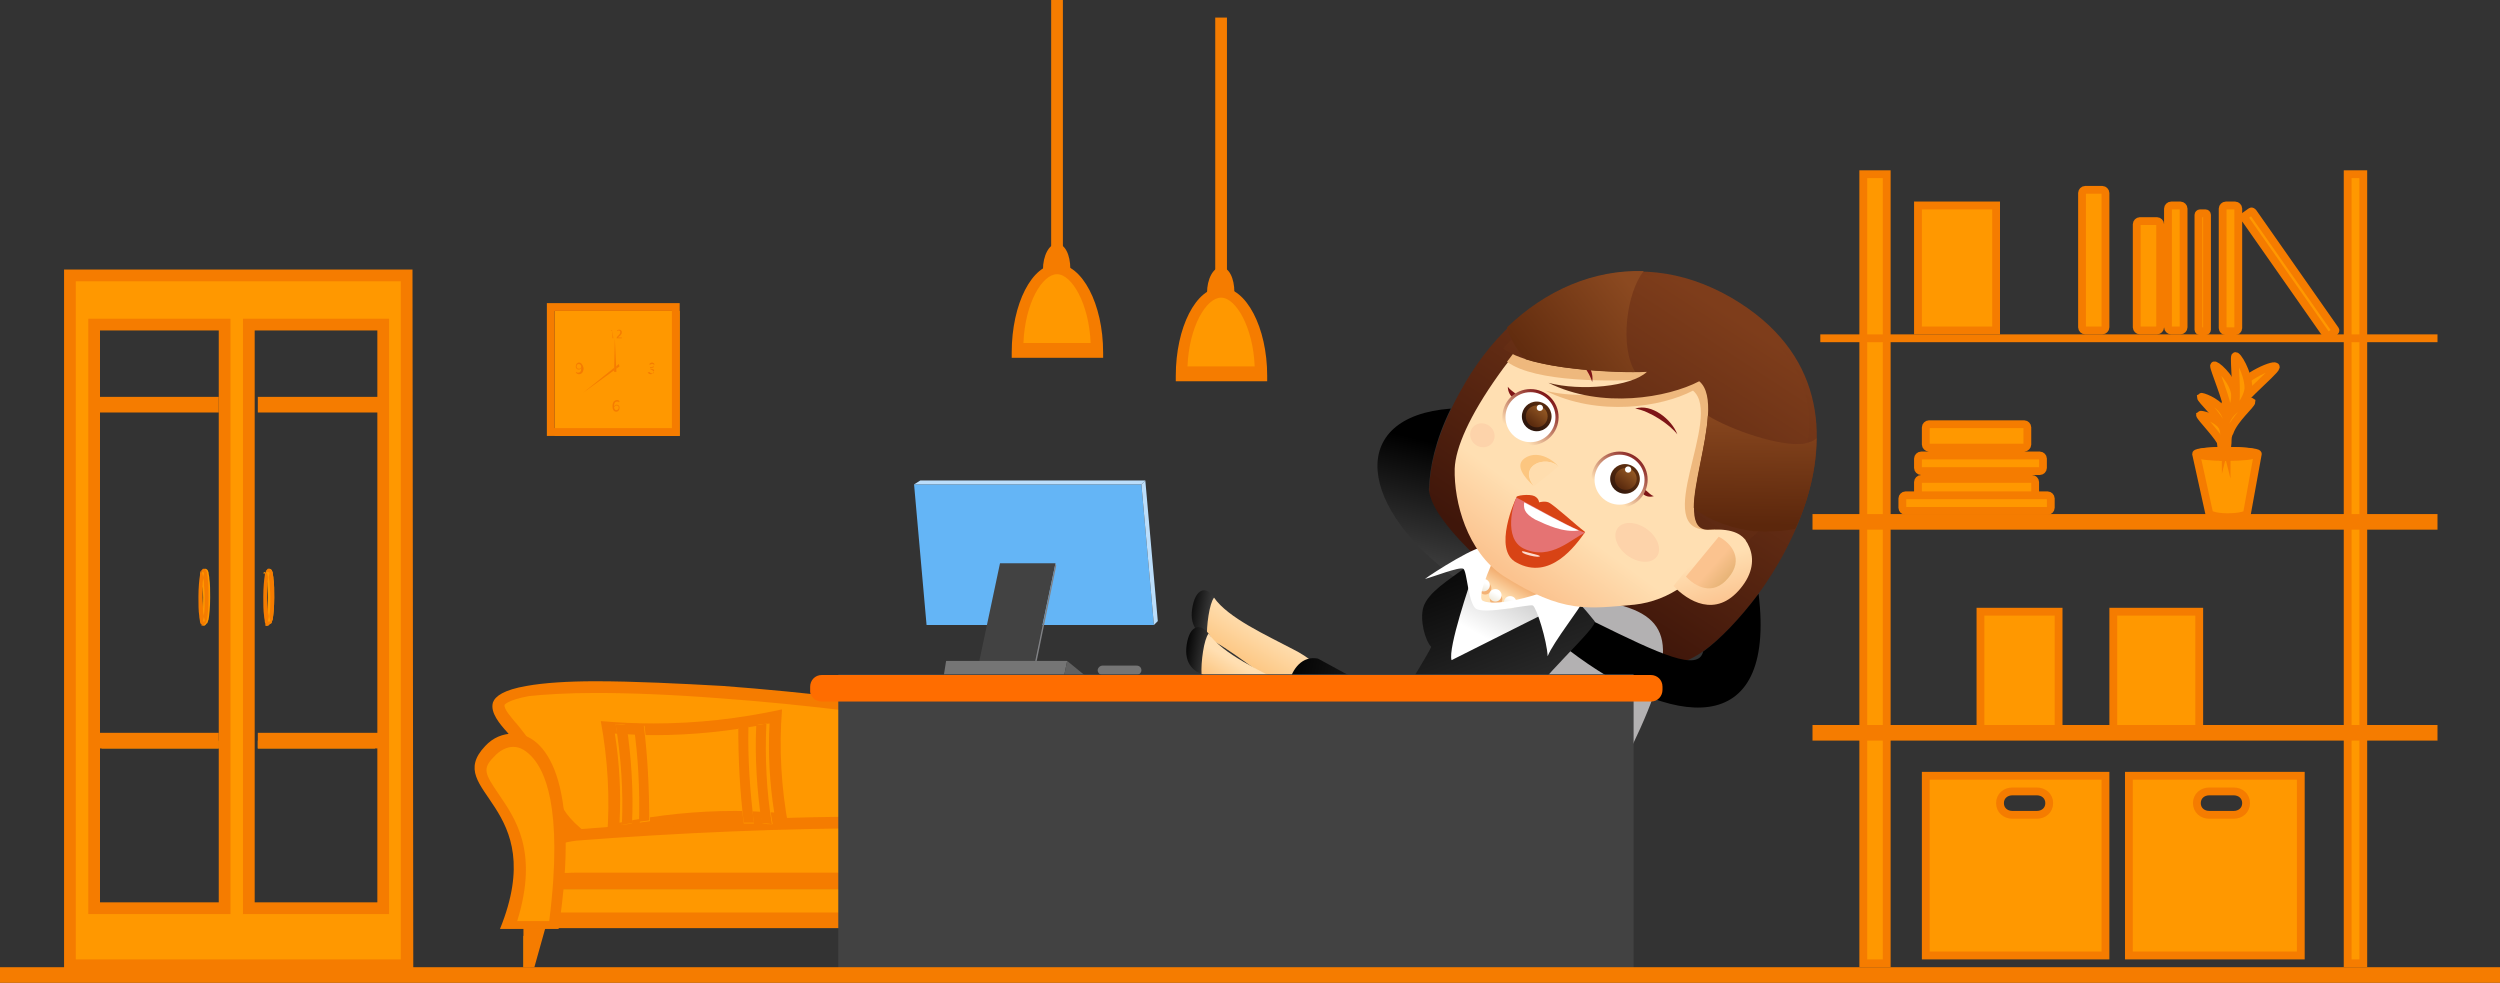 <?xml version="1.0" encoding="utf-8"?>
<!-- Generator: Adobe Illustrator 19.0.0, SVG Export Plug-In . SVG Version: 6.00 Build 0)  -->
<svg version="1.1" id="Layer_1" xmlns="http://www.w3.org/2000/svg" xmlns:xlink="http://www.w3.org/1999/xlink" x="0px" y="0px"
	 viewBox="-145 354.2 320 125.8" style="enable-background:new -145 354.2 320 125.8;" xml:space="preserve">
<rect x="-145" y="354.2" width="320" height="125.8" fill="#333333" stroke="none"/>
<style type="text/css">
	.st0{fill:#FF9800;}
	.st1{fill:#F57C00;}
	.st2{fill:none;stroke:#F57C00;stroke-width:1.5;stroke-linecap:square;stroke-miterlimit:10;}
	.st3{fill:#FF9800;stroke:#F57C00;stroke-miterlimit:10;}
	.st4{fill:url(#SVGID_1_);}
	.st5{fill:url(#SVGID_2_);}
	.st6{fill:url(#SVGID_3_);}
	.st7{fill:url(#SVGID_4_);}
	.st8{fill:url(#SVGID_5_);}
	.st9{fill:#8A8A8A;}
	.st10{fill:url(#SVGID_6_);}
	.st11{fill:#B3B1B2;}
	.st12{fill:url(#SVGID_7_);}
	.st13{fill:url(#SVGID_8_);}
	.st14{fill:url(#SVGID_9_);}
	.st15{fill:url(#SVGID_10_);}
	.st16{fill:url(#SVGID_11_);}
	.st17{fill:url(#SVGID_12_);}
	.st18{fill:url(#SVGID_13_);}
	.st19{fill:url(#SVGID_14_);}
	.st20{fill:url(#SVGID_15_);}
	.st21{fill:url(#SVGID_16_);}
	.st22{fill:url(#SVGID_17_);}
	.st23{fill:url(#SVGID_18_);}
	.st24{fill:url(#SVGID_19_);}
	.st25{fill:url(#SVGID_20_);}
	.st26{fill:url(#SVGID_21_);}
	.st27{fill:url(#SVGID_22_);}
	.st28{fill:url(#SVGID_23_);}
	.st29{fill:url(#SVGID_24_);}
	.st30{fill:url(#SVGID_25_);}
	.st31{fill:url(#SVGID_26_);}
	.st32{fill:url(#SVGID_27_);}
	.st33{fill:url(#SVGID_28_);}
	.st34{fill:url(#SVGID_29_);}
	.st35{fill:url(#SVGID_30_);}
	.st36{fill:url(#SVGID_31_);}
	.st37{fill:url(#SVGID_32_);}
	.st38{fill:url(#SVGID_33_);}
	.st39{fill:url(#SVGID_34_);}
	.st40{fill:url(#SVGID_35_);}
	.st41{fill:url(#SVGID_36_);}
	.st42{fill:#F3B175;}
	.st43{fill:url(#SVGID_37_);}
	.st44{fill:url(#SVGID_38_);}
	.st45{fill:url(#SVGID_39_);}
	.st46{fill:#FFFFFF;}
	.st47{fill:url(#SVGID_40_);}
	.st48{fill:#EEB87D;}
	.st49{fill:#7E1416;}
	.st50{fill:url(#SVGID_41_);}
	.st51{fill:url(#SVGID_42_);}
	.st52{fill:url(#SVGID_43_);}
	.st53{fill:url(#SVGID_44_);}
	.st54{fill:url(#SVGID_45_);}
	.st55{fill:#D84315;}
	.st56{fill:#E57373;}
	.st57{fill:#FCDBD0;}
	.st58{fill:#FDD3AA;}
	.st59{fill:url(#SVGID_46_);}
	.st60{fill:url(#SVGID_47_);}
	.st61{fill:url(#SVGID_48_);}
	.st62{fill:url(#SVGID_49_);}
	.st63{fill:url(#SVGID_50_);}
	.st64{fill:url(#SVGID_51_);}
	.st65{fill:#FCC680;}
	.st66{fill:#FFDDAE;}
	.st67{fill:#757575;}
	.st68{fill:#64B5F6;}
	.st69{fill:#BBDEFB;}
	.st70{fill:#424242;}
	.st71{fill:#808184;}
	.st72{fill:#616161;}
	.st73{fill:#FF6D00;}
	.st74{fill:none;stroke:#F57C00;stroke-width:2;stroke-miterlimit:10;}
</style>
<path class="st0" d="M-10.7,388c0.1-1,0.7-1.9,1-1.9s0.9,0.9,1,1.9H-10.7z"/>
<path class="st1" d="M-9.7,387.1c0,0.1,0.1,0.1,0.1,0.2h-0.2C-9.7,387.2-9.7,387.1-9.7,387.1 M-9.7,385.4c-1,0-1.8,1.5-1.8,3.3v0.4
	H-8v-0.5C-8,386.8-8.7,385.4-9.7,385.4z"/>
<path class="st0" d="M-14.8,399c0-6,2.4-10.3,5.1-10.3c2.7,0,5.1,4.3,5.1,10.3H-14.8L-14.8,399z"/>
<path class="st1" d="M-9.7,389.3c1.9,0,4.1,3.8,4.3,8.8H-14C-13.8,393-11.6,389.3-9.7,389.3 M-9.7,388c-3.2,0-5.8,5.1-5.8,11.3v0.7
	h11.7v-0.7C-3.8,393.1-6.5,388-9.7,388z"/>
<path class="st2" d="M-9.7,387.4v-33.2"/>
<path class="st3" d="M93.5,376.5h3v101h-3V376.5z M155.5,376.5h2v101h-2V376.5z M167,397.5H88H167z"/>
<path class="st3" d="M87.5,420.5h79v1h-79V420.5z M87.5,447.5h79v1h-79V447.5z M100.5,380.5v16h10v-16H100.5z M125.5,432.5v15h11
	v-15H125.5z M124.5,396.1c0,0.2-0.2,0.4-0.4,0.4h-2.2c-0.2,0-0.4-0.2-0.4-0.4v-17.2c0-0.2,0.2-0.4,0.4-0.4h2.2
	c0.2,0,0.4,0.2,0.4,0.4C124.5,378.9,124.5,396.1,124.5,396.1z M153.8,396.7l-0.7,0.5c-0.1,0.1-0.2,0-0.3-0.1l-10.5-15
	c-0.1-0.1,0-0.2,0.1-0.3l0.7-0.5c0.1-0.1,0.2,0,0.3,0.1l10.5,15C154,396.5,153.9,396.6,153.8,396.7z M131.5,396.1
	c0,0.2-0.2,0.4-0.4,0.4h-2.2c-0.2,0-0.4-0.2-0.4-0.4v-13.2c0-0.2,0.2-0.4,0.4-0.4h2.2c0.2,0,0.4,0.2,0.4,0.4
	C131.5,382.9,131.5,396.1,131.5,396.1z M134.5,396.1c0,0.2-0.2,0.4-0.4,0.4h-1.2c-0.2,0-0.4-0.2-0.4-0.4v-15.2
	c0-0.2,0.2-0.4,0.4-0.4h1.2c0.2,0,0.4,0.2,0.4,0.4C134.5,380.9,134.5,396.1,134.5,396.1z M137.5,396.4c0,0.1-0.1,0.2-0.2,0.2h-0.7
	c-0.1,0-0.2-0.1-0.2-0.2v-14.7c0-0.1,0.1-0.2,0.2-0.2h0.7c0.1,0,0.2,0.1,0.2,0.2V396.4z M141.5,396.2c0,0.2-0.2,0.4-0.4,0.4h-1.2
	c-0.2,0-0.4-0.2-0.4-0.4v-15.3c0-0.2,0.2-0.4,0.4-0.4h1.2c0.2,0,0.4,0.2,0.4,0.4V396.2z M114.5,411.1c0,0.2-0.2,0.4-0.4,0.4h-12.2
	c-0.2,0-0.4-0.2-0.4-0.4v-2.2c0-0.2,0.2-0.4,0.4-0.4h12.2c0.2,0,0.4,0.2,0.4,0.4V411.1z M116.5,414.1c0,0.2-0.2,0.4-0.4,0.4h-15.2
	c-0.2,0-0.4-0.2-0.4-0.4v-1.2c0-0.2,0.2-0.4,0.4-0.4h15.2c0.2,0,0.4,0.2,0.4,0.4V414.1z M115.5,418.1c0,0.2-0.2,0.4-0.4,0.4h-14.2
	c-0.2,0-0.4-0.2-0.4-0.4v-2.2c0-0.2,0.2-0.4,0.4-0.4h14.2c0.2,0,0.4,0.2,0.4,0.4V418.1z"/>
<path class="st3" d="M117.5,419.2c0,0.2-0.2,0.4-0.4,0.4H98.9c-0.2,0-0.4-0.2-0.4-0.4V418c0-0.2,0.2-0.4,0.4-0.4h18.2
	c0.2,0,0.4,0.2,0.4,0.4V419.2z M101.5,453.5v23h23v-23H101.5z M115.7,458.5h-3.1c-0.9,0-1.6-0.6-1.6-1.5c0-0.9,0.7-1.5,1.6-1.5h3.1
	c0.9,0,1.6,0.6,1.6,1.5C117.3,457.9,116.6,458.5,115.7,458.5z M127.5,453.5v23h22v-23H127.5z M140.9,458.5h-3.1
	c-0.9,0-1.6-0.6-1.6-1.5c0-0.9,0.7-1.5,1.6-1.5h3.1c0.9,0,1.6,0.6,1.6,1.5C142.5,457.9,141.8,458.5,140.9,458.5z M140,411.9
	c-2.2,0-3.9,0.2-3.9,0.4l1.7,7.7c0,0,0.7,0.4,2.3,0.4c1.9,0,2.5-0.4,2.5-0.4l1.4-7.7C144,412.1,142.2,411.9,140,411.9z"/>
<ellipse class="st3" cx="140" cy="412.3" rx="3.6" ry="0.4"/>
<path class="st3" d="M139.8,412.7h-0.3c-0.3-1.4-0.6-5.8,0.9-7.9c1.9-2.6,6-4.2,5.9-3.6s-5.6,5-6,6.8
	C139.9,409.8,139.8,412.7,139.8,412.7z"/>
<path class="st3" d="M139.6,412.5h0.2c0.1,0,0.8-2.3-0.3-3.7c-0.9-1.2-2.8-1.6-2.9-1.5c0,0.3,2.6,2.9,2.8,3.8
	C139.5,412,139.6,412.5,139.6,412.5L139.6,412.5z M139.7,408.5l0.2,0.1c0.4-0.7,1.5-3,1.1-4.4c-0.5-1.8-2.5-3.5-2.6-3.2
	c-0.1,0.3,1.8,4.7,1.7,5.7C139.9,407.7,139.7,408.5,139.7,408.5L139.7,408.5z"/>
<path class="st3" d="M139.9,408l0.2,0.1c0.7-0.6,2.6-2.6,2.7-4.2c0-2-1.5-4.4-1.7-4.1s0.4,5.4-0.1,6.5
	C140.4,407.4,139.9,408,139.9,408z"/>
<path class="st3" d="M139.8,410.4c0,0.1,0.1,0.3,0.1,0.4c0.1-0.4,0.8-2.5-0.4-4.1c-0.9-1.2-2.7-1.8-2.8-1.7c0,0.4,2.2,2.2,2.8,3.9
	C139.6,409.2,139.8,409.7,139.8,410.4z M108.5,432.5v15h10v-15H108.5z"/>
<path class="st3" d="M140.1,411c0,0.1-0.1,0.3-0.1,0.4c-0.1-0.4-0.8-2.5,0.4-4.1c0.9-1.2,2.7-1.8,2.8-1.7c0,0.4-2.2,2.2-2.8,3.9
	C140.2,409.8,140.1,410.3,140.1,411z"/>
<path class="st1" d="M-131,435.4v2.3V435.4z M-131,432.2v2.3V432.2z M-98.1,448.3v1.8V448.3z"/>
<path class="st0" d="M-136.1,477.7v-88.3h43.2v88.3H-136.1z M-113.2,470.4H-96v-74.7h-17.2V470.4z M-133,470.4h16.7v-74.7H-133
	V470.4z"/>
<path class="st1" d="M-93.7,390.2V477h-41.6v-86.8H-93.7 M-113.9,471.2h18.7V395h-18.7V471.2 M-133.7,471.2h18.2V395h-18.2V471.2
	 M-92.2,388.7h-44.6v89.8h44.7L-92.2,388.7C-92.1,388.7-92.2,388.7-92.2,388.7z M-112.4,469.7v-73.2h15.7v73.2H-112.4z
	 M-132.2,469.7v-73.2h15.2v73.2C-117,469.7-132.2,469.7-132.2,469.7z"/>
<path class="st0" d="M-115,478v-89V478v-0.3v0.4V389V478L-115,478z"/>
<path class="st1" d="M-115,389v89V389z M-115,389.4V478v-0.4v0.6C-115,478.2-115,389.4-115,389.4z M-114.7,478.3h-0.3H-114.7z"/>
<path class="st0" d="M-112,449h15v1h-15V449z"/>
<path class="st1" d="M-96,448h-16v2h16V448z"/>
<path class="st0" d="M-132,449h15v1h-15V449z"/>
<path class="st1" d="M-117,448h-16v2h16V448z"/>
<path class="st0" d="M-112,406h15H-112z"/>
<path class="st1" d="M-96,405h-16v2h16V405z"/>
<path class="st0" d="M-132,406h15H-132z"/>
<path class="st1" d="M-117,405h-16v2h16V405z"/>
<path class="st0" d="M-119,434v-0.3V434l0.1-0.2h-0.1V434l0.2-0.2L-119,434l0.2-0.2L-119,434l0.2-0.2v-0.1c-0.1-0.2-0.1-0.6-0.2-1.1
	c0-0.5-0.1-1.2-0.1-1.9c0-0.9,0-1.7,0.1-2.3c0-0.3,0.1-0.5,0.1-0.7v-0.1l-0.1-0.1l0.1,0.1l-0.1-0.1v0.1l-0.2-0.2v0.2h0.1l-0.1-0.2
	v0.2v-0.2l-0.1,0.2h0.1v-0.2l-0.1,0.2l0.1-0.1l-0.1,0.1l0.1-0.1l-0.1,0.1v0.1c0.1,0.2,0.1,0.6,0.2,1.1c0,0.5,0.1,1.2,0.1,1.9
	c0,0.9,0,1.7-0.1,2.3c0,0.3-0.1,0.5-0.1,0.7v0.1L-119,434l-0.2-0.2L-119,434l-0.2-0.2L-119,434v-0.3h-0.1L-119,434v-0.3v0.6
	c0,0,0.2,0,0.3-0.1c0.1-0.1,0.1-0.2,0.2-0.2c0.1-0.1,0.1-0.3,0.2-0.5c0.1-0.6,0.2-1.6,0.2-2.8c0-0.9,0-1.8-0.1-2.4
	c0-0.3-0.1-0.6-0.1-0.8c0-0.1-0.1-0.2-0.1-0.3l-0.1-0.1c0,0-0.1-0.1-0.2-0.1c-0.1,0-0.2,0-0.2,0.1c-0.1,0.1-0.1,0.2-0.2,0.2
	c-0.1,0.1-0.1,0.3-0.1,0.5c-0.1,0.6-0.2,1.6-0.2,2.8c0,0.9,0,1.8,0.1,2.4c0,0.3,0.1,0.6,0.1,0.8c0,0.1,0.1,0.2,0.1,0.3
	c0,0,0,0.1,0.1,0.1l0.2,0.1V434H-119z"/>
<path class="st1" d="M-118.9,427c-0.1,0-0.2,0-0.2,0.1l-0.2,0.2c-0.1,0.1-0.1,0.3-0.1,0.5c-0.1,0.6-0.2,1.6-0.2,2.8
	c0,0.9,0,1.8,0.1,2.4c0,0.3,0.1,0.6,0.1,0.8c0,0.1,0.1,0.2,0.1,0.3h0.3v-0.2h-0.2l0.1,0.1c0,0,0-0.2,0.1-0.2v-0.2
	c0-0.1,0.1-0.3,0.1-0.5c0-0.2-0.1-0.4-0.1-0.6c0-0.5-0.1-1.2-0.1-1.9c0-0.9,0-1.7,0.1-2.3v-0.2c0-0.2-0.1-0.4-0.1-0.5v-0.1h-0.1
	h-0.1l0.2-0.2v0.1l0.1,0.1v-0.1l0.1,0.1v0.1c0,0.1-0.1,0.3-0.1,0.5c0,0.2,0.1,0.4,0.1,0.6c0,0.5,0.1,1.2,0.1,1.9
	c0,0.9,0,1.7-0.1,2.3v0.2c0,0.2,0.1,0.4,0.1,0.5v0.1l-0.1,0.1v-0.1l-0.1,0.1v-0.1l-0.1,0.1l-0.1,0.1v0.4c0,0,0.2,0,0.3-0.1
	c0.1-0.1,0.1-0.2,0.2-0.2c0.1-0.1,0.1-0.3,0.2-0.5c0.1-0.6,0.2-1.6,0.2-2.8c0-0.9,0-1.8-0.1-2.4c0-0.3-0.1-0.6-0.1-0.8
	c0-0.1-0.1-0.2-0.1-0.3l-0.1-0.1C-118.7,427.1-118.8,427-118.9,427z M-119.1,427.4v0.2V427.4z M-119.1,427.4L-119.1,427.4
	L-119.1,427.4z M-119.1,427.4v0.2V427.4z M-118.9,427.4L-118.9,427.4L-118.9,427.4z M-119,427.5C-119.1,427.5-119.1,427.5-119,427.5
	z M-119,427.5C-119.1,427.5-119,427.6-119,427.5z M-119,433.7C-119.1,433.7-119.1,433.7-119,433.7z M-119.1,433.7v0.2V433.7z
	 M-119.1,433.7v0.2V433.7z M-119.1,433.7v0.2V433.7z M-119.1,433.7v0.2V433.7z"/>
<path class="st0" d="M-111,434v-0.3V434l0.1-0.2h-0.1V434l0.3-0.2v0.1l0.1-0.1l-0.1,0.1l0.1-0.1v-0.1c-0.1-0.2-0.1-0.6-0.2-1.1
	c0-0.5-0.1-1.2-0.1-1.9c0-0.9,0-1.7,0.1-2.3c0-0.3,0.1-0.5,0.1-0.7v-0.1l-0.1-0.1l0.1,0.1l-0.1-0.1l-0.1,0.1l-0.3-0.2v0.2h0.1
	l-0.1-0.2v0.2v-0.2l-0.1,0.2h0.1v-0.2l0.1,0.2l0.2-0.1l-0.1,0.1l0.1-0.1l-0.1,0.1v0.1c0.1,0.2,0.1,0.6,0.2,1.1
	c0,0.5,0.1,1.2,0.1,1.9c0,0.9,0,1.7-0.1,2.3c0,0.3-0.1,0.5-0.1,0.7v0.1l0.1,0.1l-0.1-0.1l0.1,0.1l-0.3-0.1L-111,434v-0.3h-0.1
	L-111,434v-0.3v0.6c0,0,0.4,0,0.4-0.1c0.1-0.1,0.2-0.2,0.3-0.2c0.1-0.1,0.1-0.3,0.2-0.5c0.1-0.6,0.2-1.6,0.2-2.8
	c0-0.9,0-1.8-0.1-2.4c0-0.3-0.1-0.6-0.1-0.8c0-0.1-0.1-0.2-0.1-0.3l-0.1-0.1c0,0-0.1-0.1-0.2-0.1s-0.2,0-0.2,0.1
	c-0.1,0.1-0.1,0.2-0.2,0.2c-0.1,0.1-0.1,0.3-0.1,0.5c-0.1,0.6-0.2,1.6-0.2,2.8c0,0.9,0,1.8,0.1,2.4c0,0.3,0.1,0.6,0.1,0.8V434
	c0.1,0.1-0.1,0.2,0,0.2v0.1V434L-111,434z"/>
<path class="st1" d="M-110.6,427c-0.1,0-0.2,0-0.2,0.1l-0.2,0.2c-0.1,0.1-0.1,0.3-0.1,0.5c-0.1,0.6-0.2,1.6-0.2,2.8
	c0,0.9,0,1.8,0.1,2.4c0,0.3,0.1,0.6,0.1,0.8c0,0.1,0.1,0.2,0.1,0.3v-0.2l0.2,0.1l0.1-0.2v-0.2c0-0.1,0.1-0.3,0.1-0.5
	c0-0.2-0.1-0.4-0.1-0.6c0-0.5-0.1-1.2-0.1-1.9c0-0.9,0-1.7,0.1-2.3v-0.2c0-0.2-0.1-0.4-0.1-0.5v-0.1h-0.1h-0.2l0.1-0.2l0.2,0.1h0.1
	l0.1,0.1v-0.1l0.1,0.1v0.1c0,0.1-0.1,0.3-0.1,0.5c0,0.2,0.1,0.4,0.1,0.6c0,0.5,0.1,1.2,0.1,1.9c0,0.9,0,1.7-0.1,2.3v0.2
	c0,0.2,0.1,0.4,0.1,0.5v0.1l-0.1,0.1v-0.1l-0.1,0.1v-0.1l-0.1,0.1h-0.1l-0.2,0.1v0.4c0,0,0.4,0,0.4-0.1c0.1-0.1,0.2-0.2,0.3-0.2
	c0.1-0.1,0.1-0.3,0.2-0.5c0.1-0.6,0.2-1.6,0.2-2.8c0-0.9,0-1.8-0.1-2.4c0-0.3-0.1-0.6-0.1-0.8c0-0.1-0.1-0.2-0.1-0.3l-0.1-0.1
	C-110.5,427.1-110.5,427-110.6,427z M-110.8,427.4v0.2V427.4z M-110.8,427.4L-110.8,427.4L-110.8,427.4z M-110.8,427.4v0.2V427.4z
	 M-110.6,427.4L-110.6,427.4L-110.6,427.4z M-110.7,427.5C-110.8,427.5-110.8,427.6-110.7,427.5z M-110.8,433.7
	C-110.7,433.7-110.7,433.7-110.8,433.7z M-110.9,433.7v0.2V433.7z M-110.8,433.7v0.2V433.7z M-110.8,433.7v0.2V433.7z M-110.8,433.7
	v0.2V433.7z"/>
<path class="st0" d="M-74,394h16v16h-16V394z"/>
<path class="st1" d="M-59,394v15h-15v-15H-59 M-58,393h-17v17h17V393z"/>
<path class="st0" d="M-71.2,401.9c0.1,0.1,0.1,0.1,0.2,0.1c0.2,0,0.4-0.2,0.4-0.6c-0.1,0.1-0.2,0.2-0.3,0.2c-0.3,0-0.4-0.2-0.4-0.4
	c0-0.3,0.2-0.5,0.4-0.5c0.3,0,0.5,0.2,0.5,0.7c0,0.6-0.3,0.8-0.6,0.8c-0.2,0-0.3-0.1-0.4-0.2C-71.4,402-71.2,401.9-71.2,401.9z
	 M-70.6,401.2c0-0.3-0.1-0.4-0.3-0.4c-0.1,0-0.3,0.1-0.3,0.3c0,0.2,0.1,0.3,0.3,0.3C-70.8,401.4-70.7,401.4-70.6,401.2z"/>
<path class="st1" d="M-70.9,400.6c-0.2,0-0.4,0.2-0.4,0.5c0,0.3,0.2,0.4,0.4,0.4c0.1,0,0.3-0.1,0.3-0.2c0,0.5-0.2,0.6-0.4,0.6
	c-0.1,0-0.2,0-0.2-0.1l-0.1,0.1c0.1,0.1,0.2,0.2,0.4,0.2c0.3,0,0.6-0.2,0.6-0.8C-70.4,400.9-70.6,400.6-70.9,400.6z M-70.9,401.4
	c-0.2,0-0.3-0.1-0.3-0.3c0-0.2,0.1-0.3,0.3-0.3c0.2,0,0.3,0.2,0.3,0.4C-70.7,401.4-70.8,401.4-70.9,401.4z"/>
<path class="st0" d="M-61.9,401.8c0.1,0.1,0.2,0.2,0.4,0.2s0.3-0.1,0.3-0.2c0-0.2-0.5-0.3-0.5-0.3v-0.1c0,0,0.5-0.1,0.5-0.2
	s-0.1-0.2-0.2-0.2s-0.2,0-0.3,0.1l-0.1-0.1c0.1-0.1,0.3-0.2,0.4-0.1c0.3,0,0.2,0.2,0.2,0.4s0,0.3-0.5,0.3c0.5,0.1,0.5,0.2,0.5,0.4
	c0,0.3-0.1,0.4-0.4,0.4c-0.2,0-0.3-0.1-0.4-0.2L-61.9,401.8L-61.9,401.8z"/>
<path class="st1" d="M-61.5,400.6c-0.2,0-0.3,0.1-0.4,0.2l0.1,0.1c0.1-0.1,0.2-0.1,0.3-0.1c0.2,0,0.2,0.1,0.2,0.2
	c0,0.2-0.5,0.2-0.5,0.2v0.1c0.5,0,0.5-0.1,0.5-0.3C-61.2,400.8-61.2,400.7-61.5,400.6L-61.5,400.6z M-61.8,401.4
	c0,0.1,0.5,0.2,0.5,0.4c0,0.2-0.1,0.2-0.2,0.2c-0.2,0-0.3-0.1-0.4-0.2l-0.2,0.1c0.1,0.1,0.2,0.2,0.4,0.2s0.3-0.1,0.4-0.4
	C-61.2,401.6-61.3,401.4-61.8,401.4z"/>
<path class="st0" d="M-65.8,405.6c-0.1-0.1-0.1-0.1-0.2-0.1c-0.2,0-0.4,0.2-0.4,0.6c0.1-0.1,0.2-0.2,0.3-0.2c0.3,0,0.4,0.2,0.4,0.4
	c0,0.3-0.2,0.5-0.4,0.5c-0.3,0-0.5-0.2-0.5-0.7c0-0.6,0.3-0.8,0.6-0.8c0.2,0,0.3,0.1,0.4,0.2C-65.6,405.5-65.8,405.6-65.8,405.6z
	 M-65.8,406.4c0-0.2-0.1-0.3-0.3-0.3c-0.1,0-0.2,0.1-0.3,0.2c0,0.3,0.1,0.4,0.3,0.4C-66,406.7-65.8,406.6-65.8,406.4z"/>
<path class="st1" d="M-66,405.4c-0.3,0-0.6,0.2-0.6,0.8c0,0.5,0.2,0.7,0.5,0.7c0.2,0,0.4-0.2,0.4-0.5c0-0.3-0.2-0.4-0.4-0.4
	c-0.1,0-0.2,0.1-0.3,0.2c0-0.5,0.2-0.6,0.4-0.6c0.1,0,0.2,0,0.2,0.1l0.1-0.1C-65.8,405.4-65.9,405.4-66,405.4z M-66.1,406.7
	c-0.2,0-0.3-0.2-0.3-0.4c0.1-0.1,0.2-0.2,0.3-0.2c0.2,0,0.3,0.1,0.3,0.3C-65.8,406.6-66,406.7-66.1,406.7z"/>
<path class="st0" d="M-65.8,400.8l0.1,0.3l-4.7,3.4L-65.8,400.8z"/>
<path class="st1" d="M-65.8,400.8l-4.6,3.7l4.7-3.4C-65.7,401.1-65.8,400.8-65.8,400.8z"/>
<g>
	<path class="st0" d="M-66.1,401.8h-0.3l0.1-4.3L-66.1,401.8z"/>
	<path class="st1" d="M-66.3,397.5l-0.1,4.3h0.3C-66.1,401.8-66.3,397.5-66.3,397.5z"/>
</g>
<g>
	<path class="st0" d="M-50.7,467c-3.5,0-7-0.8-10.4-1.8c-5.1-1.5-7.6-2.2-10.1-4.3c-2.2-1.9-2.8-3.5-3.6-5.5c-0.8-2-1.7-4.6-4.7-8.1
		l-0.1-0.1c-0.7-0.8-1.8-2.1-1.6-3c0.1-0.3,0.6-1,3.7-1.6c1.9-0.4,4.9-0.5,8.6-0.5c4.4,0,9.9,0.2,16.3,0.7c11,0.8,22.2,2.2,32.4,4
		c13.2,2.3,28.6,5.9,31.1,8.4c0.2,0.2,0.3,0.3,0.3,0.4c0,0.4-0.7,1-1.2,1.4l-0.2,0.2c-0.2,0.1-0.3,0.2-0.4,0.4
		c-0.1,0.1-0.4,0.6-2.8,2.9c-2.9,2.8-6,5.7-6.4,6c-0.1,0.1-0.3,0.2-0.5,0.4l-0.1,0.1L-50.7,467L-50.7,467z"/>
	<path class="st1" d="M-68.8,442.9c4.4,0,9.8,0.2,16.2,0.7c10.9,0.8,22.1,2.2,32.4,4c15.6,2.7,28.4,6.1,30.6,8.2
		c-0.2,0.2-0.6,0.5-0.8,0.7l-0.2,0.2c-0.2,0.2-0.4,0.3-0.5,0.6c-0.1,0.1-0.6,0.7-2.7,2.7c-3,2.9-5.9,5.4-6.3,5.7
		c-0.1,0.1-0.3,0.3-0.5,0.3h-50.1c-3.5,0-6.9-0.7-10.2-1.7c-5.1-1.5-7.5-2.1-9.8-4.1c-2.1-1.8-2.6-3.1-3.4-5.1
		c-0.8-2.1-1.8-4.7-4.8-8.3l-0.1-0.1c-0.4-0.5-1.6-1.8-1.4-2.3c0,0,0.4-0.6,3.1-1.1C-75.4,443.1-72.5,442.9-68.8,442.9 M-68.8,441.4
		c-3.5,0-6.6,0.2-8.8,0.6c-2.9,0.5-4,1.3-4.3,2.1c-0.4,1.3,0.9,2.8,1.8,3.8c5.8,6.8,3.6,9.6,8.4,13.6c2.6,2.2,5.2,3,10.4,4.5
		c4.3,1.2,8,2,10.6,2H0.2c0.1,0,0.2-0.4,0.2-0.5c0.1-0.2,0.3-0.3,0.3-0.3c0.5-0.3,3.7-3.4,6.5-6.1c3.9-3.8,2.6-2.8,3.1-3.3
		c0.8-0.6,1.7-1.3,1.7-2.2c0-0.3-0.2-0.6-0.5-0.9c-2.9-2.9-19.3-6.5-31.5-8.7c-10.6-1.9-21.9-3.2-32.5-4
		C-57.9,441.7-63.8,441.4-68.8,441.4z"/>
</g>
<g>
	<path class="st0" d="M-71.3,467c-1.3,0-2.7-0.4-2.7-0.6v-4.6c0-0.2,1.2-0.5,2.6-0.6c13.1-1.1,26.7-1.7,40.5-1.7s27.4,0.6,40.5,1.7
		c1.4,0.1,2.5,0.5,2.5,0.8v4.5c0,0.2-1.1,0.6-2.4,0.6h-81L-71.3,467z"/>
	<path class="st1" d="M-30.9,460.2c13.7,0,27.2,0.6,40.3,1.7c0.9,0.1,1.7,0.3,1.7,0.4v3.6c0,0.1-0.7,0-1.4,0h-81
		c-0.8,0-1.7,0.1-1.7,0v-3.7c0-0.1,1-0.3,1.8-0.4C-58.2,460.8-44.7,460.2-30.9,460.2 M-30.9,458.7c-13.7,0-27.5,0.6-40.7,1.7
		c-1.7,0.2-3.4,0.7-3.4,1.2v5c0,0.5,2,1.4,3.7,1.4H9.6c1.8,0,3.4-0.9,3.4-1.4v-5c-1-0.5-1.6-1-3.3-1.2
		C-3.5,459.3-17.3,458.7-30.9,458.7z"/>
</g>
<g>
	<path class="st0" d="M-78,478v-4h1.9l-1,4H-78z"/>
	<path class="st1" d="M-75.2,473H-78v5h1.4L-75.2,473z"/>
</g>
<g>
	<path class="st0" d="M-78,468h90v4h-90V468z"/>
	<path class="st1" d="M11,468v3h-88v-3H11 M13,467h-91v6h91V467z"/>
</g>
<g>
	<path class="st0" d="M9.3,474c-2-15,0.5-20.3,2.2-22.2c0.9-1,1.9-1.7,3.1-1.7c1.1,0,2.2,0.5,3,1.4c1.9,2,1.3,3.3-0.5,5.8
		c-2.1,3.1-5.3,7.7-2,16.7H9.3z"/>
	<path class="st1" d="M14.6,450.8c0.9,0,1.8,0.4,2.5,1.2c1.5,1.6,1.1,2.3-0.6,4.8c-2.1,3.1-5.2,7.3-2.4,16.3H10
		c-1.9-15,0.8-19.4,2.1-20.9C12.8,451.3,13.7,450.8,14.6,450.8 M14.6,449.1c-4.1,0-8.7,5.9-5.9,24.9h7.5c-6.5-16,7.6-17.5,1.9-23.4
		C17.2,449.6,15.9,449.1,14.6,449.1z"/>
</g>
<g>
	<path class="st0" d="M-79.8,473c3.3-9,0.1-13.7-2-16.8c-1.8-2.5-2.4-3.8-0.5-5.7c0.9-0.9,2-1.5,3-1.5c1.1,0,2.2,0.7,3.1,1.7
		c1.7,2,4.2,7.2,2.2,22.2L-79.8,473L-79.8,473z"/>
	<path class="st1" d="M-79.3,449.8c0.9,0,1.7,0.5,2.5,1.4c1.3,1.5,4,5.9,2.1,20.9h-4.1c2.8-9-0.3-13.2-2.4-16.3
		c-1.7-2.5-2.1-3.2-0.6-4.7C-81,450.2-80.1,449.8-79.3,449.8 M-79.3,448.1c-1.3,0-2.6,0.5-3.6,1.6c-5.6,5.9,8.4,7.4,1.9,23.4h7.5
		C-70.6,454-75.2,448.1-79.3,448.1z"/>
</g>
<g>
	<path class="st0" d="M-66.6,460.5c0.3-4.4,0-8.8-0.7-13.1c2,0.2,4,0.2,5.9,0.2c5.2,0,10.3-0.5,15.6-1.6c-0.3,4.4,0,8.8,0.7,13.1
		c-2-0.2-4-0.2-5.9-0.2C-56.2,458.8-61.3,459.4-66.6,460.5z"/>
	<path class="st1" d="M-46.5,446.8c-0.2,3.8,0,7.6,0.6,11.4c-1.7-0.1-3.4-0.2-5-0.2c-5,0-9.8,0.5-14.8,1.5c0.2-3.8,0-7.6-0.6-11.4
		c1.7,0.1,3.4,0.2,5,0.2C-56.4,448.3-51.5,447.8-46.5,446.8 M-44.9,445c-5.5,1.2-10.9,1.8-16.4,1.8c-2.3,0-4.5-0.1-6.8-0.3
		c0.9,4.9,1.2,9.9,0.8,14.9c5.5-1.2,10.9-1.8,16.4-1.8c2.3,0,4.5,0.1,6.8,0.3C-45,455-45.3,450-44.9,445z"/>
</g>
<g>
	<path class="st0" d="M-64.1,459.6c-0.4,0.1-0.9,0.1-1.3,0.2c0.2-4.3,0-8.7-0.8-12.9c0.4,0,0.9,0,1.3,0.1
		C-64.2,451.1-64,455.4-64.1,459.6L-64.1,459.6z"/>
	<path class="st1" d="M-66.2,446.9c0.7,4.3,1,8.6,0.8,12.9c0.4-0.1,0.9-0.2,1.3-0.2c0.2-4.2-0.1-8.5-0.7-12.6
		C-65.3,447-65.7,446.9-66.2,446.9L-66.2,446.9z"/>
</g>
<g>
	<path class="st0" d="M-61.8,459.3c-0.4,0.1-0.9,0.1-1.3,0.2c0.1-4.2-0.1-8.3-0.7-12.4h1.3C-62,451.1-61.8,455.2-61.8,459.3z"/>
	<path class="st1" d="M-63.9,447c0.6,4.1,0.8,8.3,0.7,12.4c0.4-0.1,0.9-0.1,1.3-0.2c0-4.1-0.2-8.2-0.7-12.2H-63.9z"/>
</g>
<g>
	<path class="st0" d="M-48.5,459.6h-1.3c-0.5-4-0.8-8.2-0.7-12.2c0.4-0.1,0.9-0.1,1.3-0.2C-49.3,451.3-49,455.5-48.5,459.6z"/>
	<path class="st1" d="M-49.2,447.1c-0.4,0.1-0.9,0.1-1.3,0.2c0,4.1,0.2,8.2,0.7,12.2h1.3C-49,455.5-49.3,451.3-49.2,447.1z"/>
</g>
<g>
	<path class="st0" d="M-46.1,459.7c-0.4,0-0.9,0-1.3-0.1c-0.7-4.2-0.9-8.4-0.7-12.6c0.4-0.1,0.9-0.1,1.3-0.2
		C-47.1,451.1-46.9,455.4-46.1,459.7L-46.1,459.7z"/>
	<path class="st1" d="M-46.9,446.8c-0.4,0.1-0.9,0.2-1.3,0.2c-0.2,4.2,0.1,8.5,0.7,12.6c0.4,0,0.9,0,1.3,0.1
		C-46.9,455.4-47.1,451.1-46.9,446.8L-46.9,446.8z"/>
</g>
<g>
	<path class="st0" d="M12.6,478l-1-3H13v3H12.6z"/>
	<path class="st1" d="M14,474h-3.3l1.3,5h2V474z"/>
</g>
<g>
	<path class="st1" d="M-66.6,396.5l-0.2,0.1v-0.1H-66.6L-66.6,396.5l0.1,1h-0.1V396.5z M-66.1,397.5l0.1-0.2
		c0.3-0.3,0.4-0.4,0.4-0.6c0-0.1-0.1-0.2-0.2-0.2s-0.2,0.1-0.2,0.1v-0.1c0.1-0.1,0.2-0.1,0.3-0.1c0.2,0,0.3,0.2,0.3,0.3
		c0,0.2-0.1,0.4-0.4,0.6l-0.1,0.1h0.5v0.1L-66.1,397.5L-66.1,397.5z"/>
</g>
<g>
	
		<linearGradient id="SVGID_1_" gradientUnits="userSpaceOnUse" x1="-474.537" y1="1074.702" x2="-474.381" y2="1074.702" gradientTransform="matrix(25.351 4.192 4.192 -25.351 7531.702 29666.322)">
		<stop  offset="0" style="stop-color:#000000"/>
		<stop  offset="1" style="stop-color:#484848"/>
	</linearGradient>
	<path class="st4" d="M9.6,435.9c-0.8-0.4-2.4-1.2-2-3.8s1.8-3,2.8-1.4C11.5,432.2,11.4,436.7,9.6,435.9z"/>
	
		<linearGradient id="SVGID_2_" gradientUnits="userSpaceOnUse" x1="-533.642" y1="526.086" x2="-533.486" y2="526.086" gradientTransform="matrix(-26.199 43.966 43.966 26.199 -37091.836 10114.658)">
		<stop  offset="0" style="stop-color:#FFDFB2"/>
		<stop  offset="1" style="stop-color:#FBBB6C"/>
	</linearGradient>
	<path class="st5" d="M20.5,437.3c-3.4-1.8-8.3-4-10.1-6.6c-0.6,0.7-1,3.7-0.9,5.2c2.1,0.7,7.8,5.3,10,6.7c-0.6,3.4,3.4,6.1,3.8,3.8
		c0.5-3.1,1-4.2,0.9-5.4C24.3,439.7,22.5,438.3,20.5,437.3z"/>
	
		<linearGradient id="SVGID_3_" gradientUnits="userSpaceOnUse" x1="-474.536" y1="1075.703" x2="-474.38" y2="1075.703" gradientTransform="matrix(25.35 4.192 4.192 -25.35 7526.722 29695.49)">
		<stop  offset="0" style="stop-color:#000000"/>
		<stop  offset="1" style="stop-color:#484848"/>
	</linearGradient>
	<path class="st6" d="M8.9,440.5c-0.9-0.3-2.4-1.2-2-3.8s1.8-2.7,2.8-1.4C10.9,436.8,10.3,441.1,8.9,440.5z"/>
	
		<linearGradient id="SVGID_4_" gradientUnits="userSpaceOnUse" x1="-536.824" y1="544.907" x2="-536.668" y2="544.907" gradientTransform="matrix(-15.742 26.116 26.116 15.742 -22664.508 5883.132)">
		<stop  offset="0" style="stop-color:#FFDFB2"/>
		<stop  offset="1" style="stop-color:#FBBB6C"/>
	</linearGradient>
	<path class="st7" d="M19.8,441.9c-3.4-1.8-8.3-4-10.1-6.6c-0.6,0.7-1,3.7-0.9,5.2c2.1,0.7,7.8,5.3,10,6.7c0.3,1.4,4,2.4,4.4,0.1
		c0.1-0.3,0.2-1.2,0.3-1.7C23.8,444.3,21.7,442.9,19.8,441.9L19.8,441.9z"/>
	
		<linearGradient id="SVGID_5_" gradientUnits="userSpaceOnUse" x1="-530.34" y1="502.839" x2="-530.184" y2="502.839" gradientTransform="matrix(-144.368 226.76 226.76 144.368 -190511.734 48060.043)">
		<stop  offset="0" style="stop-color:#7E3D1B"/>
		<stop  offset="1" style="stop-color:#3F160A"/>
	</linearGradient>
	<path class="st8" d="M76.6,392.3c-12.6-7.3-26.3-2.2-34,10.8c-4.3,7.3-5.1,12.5-4.5,16.8c1,6.9,24.7,22.1,32.9,18.8
		C79.4,435.3,100.3,406.1,76.6,392.3z"/>
	<path class="st9" d="M54.2,444.5c-1.3-0.3-2.2,0.3-2.6,1.5c-0.2,0.5-2.5,7.5-2.5,7.5c-0.2,0.7-1,1.2-1.8,1l-3.4-0.7l-0.4,1.2
		l3.4,0.7l3.8,0.8c1.4,0.3,2.9-0.6,3.3-1.9l2.5-7.5C56.9,446,55.8,444.8,54.2,444.5z"/>
	
		<linearGradient id="SVGID_6_" gradientUnits="userSpaceOnUse" x1="-531.876" y1="1098.612" x2="-531.72" y2="1098.612" gradientTransform="matrix(49.06 -145.39 149.14 31.028 -137712.625 -110938.164)">
		<stop  offset="0" style="stop-color:#000000"/>
		<stop  offset="1" style="stop-color:#484848"/>
	</linearGradient>
	<path class="st10" d="M54,454.5c0,0,2.4-7,2.5-7.5c0.2-0.5,0.2-2-2.4-2.5c1,0.4,1.6,1.1,1.2,2.3c-0.2,0.5-2.5,7.5-2.5,7.5
		c-0.2,0.7-1,1.2-1.8,1l-7.3-1.5l-0.4,1.2l7.3,1.5C52.1,456.7,53.6,455.9,54,454.5z"/>
	<path class="st11" d="M60.8,431.3c-8.2-1.8-14.1,1.4-20,13.6c-1.7,3.6,2.3,5.3,10.1,6.9c7.8,1.6,11.3,1.5,13-2.1
		C70.1,436.8,69,432.9,60.8,431.3L60.8,431.3z"/>
	
		<linearGradient id="SVGID_7_" gradientUnits="userSpaceOnUse" x1="-525.044" y1="520.986" x2="-524.888" y2="520.986" gradientTransform="matrix(-11.096 53.336 53.336 11.096 -33567.414 22666.828)">
		<stop  offset="0" style="stop-color:#6BC9F2"/>
		<stop  offset="1" style="stop-color:#327EC0"/>
	</linearGradient>
	<path class="st12" d="M57.7,453.7c-0.1,0.6-0.8,1.1-1.4,0.9l-24.5-5.1c-0.6-0.1-1.1-0.8-0.9-1.4l0.3-1.7c0.1-0.6,0.8-1.1,1.4-0.9
		l24.5,5.1c0.6,0.1,1.1,0.8,0.9,1.4L57.7,453.7z"/>
	
		<linearGradient id="SVGID_8_" gradientUnits="userSpaceOnUse" x1="-538.132" y1="457.509" x2="-537.976" y2="457.509" gradientTransform="matrix(6.141 -29.518 -29.518 -6.141 16856.119 -12610.408)">
		<stop  offset="0" style="stop-color:#515050"/>
		<stop  offset="1" style="stop-color:#99999A"/>
	</linearGradient>
	<path class="st13" d="M46.7,461.6c-0.1,0.5-0.2,1.5,0,1.5c0.3,0.1,0.4,0.1,0.5,0.1c0.3,0.1,0.7-0.5,0.9-1.3c0.2-0.8,0-1.5-0.3-1.6
		c-0.2,0-0.3-0.1-0.5-0.1C47.1,460.1,46.8,461.1,46.7,461.6L46.7,461.6z"/>
	
		<linearGradient id="SVGID_9_" gradientUnits="userSpaceOnUse" x1="-538.442" y1="457.411" x2="-538.286" y2="457.411" gradientTransform="matrix(6.141 -29.518 -29.518 -6.141 16854.984 -12621.993)">
		<stop  offset="0" style="stop-color:#515050"/>
		<stop  offset="1" style="stop-color:#99999A"/>
	</linearGradient>
	<path class="st14" d="M46.2,461.4c-0.1,0.5-0.2,1.5,0,1.5s0.4,0.1,0.5,0.1c0.3,0.1,0.7-0.5,0.9-1.3s0-1.5-0.3-1.6
		c-0.2,0-0.3-0.1-0.5-0.1S46.3,461,46.2,461.4L46.2,461.4z"/>
	
		<linearGradient id="SVGID_10_" gradientUnits="userSpaceOnUse" x1="-538.132" y1="457.318" x2="-537.976" y2="457.318" gradientTransform="matrix(6.141 -29.518 -29.518 -6.141 16849.369 -12611.833)">
		<stop  offset="0" style="stop-color:#515050"/>
		<stop  offset="1" style="stop-color:#99999A"/>
	</linearGradient>
	<path class="st15" d="M45.6,461.3c-0.1,0.5-0.2,1.5,0,1.5c0.3,0.1,0.4,0.1,0.5,0.1c0.3,0.1,0.7-0.5,0.9-1.3c0.2-0.8,0-1.5-0.3-1.6
		c-0.2,0-0.3-0.1-0.5-0.1C46.1,459.9,45.7,460.9,45.6,461.3L45.6,461.3z"/>
	
		<linearGradient id="SVGID_11_" gradientUnits="userSpaceOnUse" x1="-522.453" y1="1132.838" x2="-522.298" y2="1132.838" gradientTransform="matrix(-5.898 28.351 28.351 5.898 -35151.934 8589.061)">
		<stop  offset="0" style="stop-color:#515050"/>
		<stop  offset="1" style="stop-color:#99999A"/>
	</linearGradient>
	<path class="st16" d="M45.4,461.3c-0.2,0.8,0,1.5,0.3,1.6s0.7-0.5,0.9-1.3c0.2-0.8,0-1.5-0.3-1.6C46,459.9,45.6,460.5,45.4,461.3z"
		/>
	
		<linearGradient id="SVGID_12_" gradientUnits="userSpaceOnUse" x1="-538.132" y1="455.724" x2="-537.976" y2="455.724" gradientTransform="matrix(6.141 -29.518 -29.518 -6.141 16793.705 -12623.404)">
		<stop  offset="0" style="stop-color:#515050"/>
		<stop  offset="1" style="stop-color:#99999A"/>
	</linearGradient>
	<path class="st17" d="M37,459.5c-0.1,0.5-0.2,1.5,0,1.5c0.3,0.1,0.4,0.1,0.5,0.1c0.3,0.1,0.7-0.5,0.9-1.3s0-1.5-0.3-1.6
		c-0.2,0-0.3-0.1-0.5-0.1S37.1,459.1,37,459.5L37,459.5z"/>
	
		<linearGradient id="SVGID_13_" gradientUnits="userSpaceOnUse" x1="-538.442" y1="455.628" x2="-538.286" y2="455.628" gradientTransform="matrix(6.141 -29.518 -29.518 -6.141 16792.543 -12634.964)">
		<stop  offset="0" style="stop-color:#515050"/>
		<stop  offset="1" style="stop-color:#99999A"/>
	</linearGradient>
	<path class="st18" d="M36.4,459.4c-0.1,0.5-0.2,1.5,0,1.5c0.3,0.1,0.4,0.1,0.5,0.1c0.3,0.1,0.7-0.5,0.9-1.3s0-1.5-0.3-1.6
		c-0.2,0-0.3-0.1-0.5-0.1C36.9,458,36.5,459,36.4,459.4L36.4,459.4z"/>
	
		<linearGradient id="SVGID_14_" gradientUnits="userSpaceOnUse" x1="-538.132" y1="455.531" x2="-537.976" y2="455.531" gradientTransform="matrix(6.141 -29.518 -29.518 -6.141 16786.926 -12624.805)">
		<stop  offset="0" style="stop-color:#515050"/>
		<stop  offset="1" style="stop-color:#99999A"/>
	</linearGradient>
	<path class="st19" d="M35.9,459.3c-0.1,0.5-0.2,1.5,0,1.5c0.3,0.1,0.4,0.1,0.5,0.1c0.3,0.1,0.7-0.5,0.9-1.3c0.2-0.8,0-1.5-0.3-1.6
		c-0.2,0-0.3-0.1-0.5-0.1S36,458.9,35.9,459.3L35.9,459.3z"/>
	
		<linearGradient id="SVGID_15_" gradientUnits="userSpaceOnUse" x1="-522.453" y1="1134.694" x2="-522.298" y2="1134.694" gradientTransform="matrix(-5.898 28.351 28.351 5.898 -35214.344 8576.059)">
		<stop  offset="0" style="stop-color:#515050"/>
		<stop  offset="1" style="stop-color:#99999A"/>
	</linearGradient>
	<path class="st20" d="M35.6,459.3c-0.2,0.8,0,1.5,0.3,1.6s0.7-0.5,0.9-1.3c0.2-0.8,0-1.5-0.3-1.6C36.2,457.8,35.8,458.4,35.6,459.3
		z"/>
	
		<linearGradient id="SVGID_16_" gradientUnits="userSpaceOnUse" x1="-523.561" y1="1126.904" x2="-523.404" y2="1126.904" gradientTransform="matrix(-6.905 33.193 33.193 6.905 -40975.91 10054.274)">
		<stop  offset="0" style="stop-color:#515050"/>
		<stop  offset="1" style="stop-color:#99999A"/>
	</linearGradient>
	<path class="st21" d="M47,460.1l-4.8,0.2l0.6-3l4.3,1.9L47,460.1z"/>
	
		<linearGradient id="SVGID_17_" gradientUnits="userSpaceOnUse" x1="-527.515" y1="514.584" x2="-527.359" y2="514.584" gradientTransform="matrix(-15.424 74.143 74.143 15.424 -46246.297 31628.967)">
		<stop  offset="0" style="stop-color:#000000"/>
		<stop  offset="1" style="stop-color:#484848"/>
	</linearGradient>
	<path class="st22" d="M44.2,458.6l-4-0.8l1.3-6.3l4,0.9L44.2,458.6z"/>
	
		<linearGradient id="SVGID_18_" gradientUnits="userSpaceOnUse" x1="-523.649" y1="529.937" x2="-523.493" y2="529.937" gradientTransform="matrix(-8.002 38.465 38.465 8.002 -24530.129 16351.438)">
		<stop  offset="0" style="stop-color:#000000"/>
		<stop  offset="1" style="stop-color:#484848"/>
	</linearGradient>
	<path class="st23" d="M45.5,455.7l-5.4-1.1l0.7-3.2l5.4,1.1L45.5,455.7z"/>
	
		<linearGradient id="SVGID_19_" gradientUnits="userSpaceOnUse" x1="-523.506" y1="1046.154" x2="-523.35" y2="1046.154" gradientTransform="matrix(-5.898 28.35 -28.35 -5.898 26607.191 21473.596)">
		<stop  offset="0" style="stop-color:#000000"/>
		<stop  offset="1" style="stop-color:#484848"/>
	</linearGradient>
	<path class="st24" d="M31.9,457.7l10.3,2.1l0.5-2.5l-10.6-0.5L31.9,457.7z"/>
	
		<linearGradient id="SVGID_20_" gradientUnits="userSpaceOnUse" x1="-523.506" y1="543.228" x2="-523.35" y2="543.228" gradientTransform="matrix(-5.897 28.347 28.347 5.897 -18454.965 12097.424)">
		<stop  offset="0" style="stop-color:#000000"/>
		<stop  offset="1" style="stop-color:#484848"/>
	</linearGradient>
	<circle class="st25" cx="31.6" cy="459.2" r="1.5"/>
	
		<linearGradient id="SVGID_21_" gradientUnits="userSpaceOnUse" x1="-523.506" y1="1132.604" x2="-523.35" y2="1132.604" gradientTransform="matrix(-5.898 28.349 28.349 5.898 -35149.051 8625.476)">
		<stop  offset="0" style="stop-color:#000000"/>
		<stop  offset="1" style="stop-color:#484848"/>
	</linearGradient>
	<path class="st26" d="M52.5,462l-10.3-2.2l0.5-2.5l10,3.8L52.5,462z"/>
	
		<linearGradient id="SVGID_22_" gradientUnits="userSpaceOnUse" x1="-523.506" y1="1131.623" x2="-523.35" y2="1131.623" gradientTransform="matrix(-5.898 28.347 28.347 5.898 -35113.789 8631.3)">
		<stop  offset="0" style="stop-color:#000000"/>
		<stop  offset="1" style="stop-color:#484848"/>
	</linearGradient>
	<circle class="st27" cx="52.2" cy="463.5" r="1.5"/>
	
		<linearGradient id="SVGID_23_" gradientUnits="userSpaceOnUse" x1="-508.958" y1="620.519" x2="-508.802" y2="620.519" gradientTransform="matrix(-2.092 10.055 10.055 2.092 -7263.105 4280.756)">
		<stop  offset="0" style="stop-color:#000000"/>
		<stop  offset="1" style="stop-color:#484848"/>
	</linearGradient>
	<path class="st28" d="M40.5,460l0.8,0.2l0.2-0.9l-0.8-0.2L40.5,460z"/>
	
		<linearGradient id="SVGID_24_" gradientUnits="userSpaceOnUse" x1="-523.57" y1="1053.402" x2="-523.414" y2="1053.402" gradientTransform="matrix(-6.905 33.192 -33.192 -6.905 31391.67 25109.182)">
		<stop  offset="0" style="stop-color:#000000"/>
		<stop  offset="1" style="stop-color:#484848"/>
	</linearGradient>
	<path class="st29" d="M41.3,460.2l0.9,0.2l0.6-3l-1.3,1.9L41.3,460.2z"/>
	
		<linearGradient id="SVGID_25_" gradientUnits="userSpaceOnUse" x1="-520.26" y1="1037.227" x2="-520.104" y2="1037.227" gradientTransform="matrix(-4.813 23.137 -23.137 -4.813 21536.414 17485.928)">
		<stop  offset="0" style="stop-color:#000000"/>
		<stop  offset="1" style="stop-color:#484848"/>
	</linearGradient>
	<path class="st30" d="M40.7,459.1l0.8,0.2l1.3-1.9l-0.8-0.2L40.7,459.1z"/>
	
		<linearGradient id="SVGID_26_" gradientUnits="userSpaceOnUse" x1="-538.751" y1="449.905" x2="-538.595" y2="449.905" gradientTransform="matrix(5.345 -25.694 -25.694 -5.345 14478.525 -10972.559)">
		<stop  offset="0" style="stop-color:#000000"/>
		<stop  offset="1" style="stop-color:#484848"/>
	</linearGradient>
	<path class="st31" d="M40.5,461.5c-0.1,0.5-0.3,1.5-0.6,1.4c-0.3-0.1-0.7-0.1-0.8-0.2c-0.2-0.1-0.3-0.7-0.1-1.6
		c0.2-0.8,0.5-1.4,0.8-1.4c0.1,0,0.6,0.1,0.8,0.2C40.8,460.1,40.6,461.2,40.5,461.5L40.5,461.5z"/>
	
		<linearGradient id="SVGID_27_" gradientUnits="userSpaceOnUse" x1="-536.452" y1="1123.572" x2="-536.295" y2="1123.572" gradientTransform="matrix(7.718 -37.1 37.1 7.718 -37504.34 -28109.176)">
		<stop  offset="0" style="stop-color:#000000"/>
		<stop  offset="1" style="stop-color:#484848"/>
	</linearGradient>
	<path class="st32" d="M41.3,461.7c-0.1,0.5-0.3,1.5-0.6,1.4s-0.7-0.1-0.8-0.2c-0.2-0.1-0.3-0.7-0.1-1.6c0.2-0.8,0.5-1.4,0.8-1.4
		c0.1,0,0.6,0.1,0.8,0.2S41.4,461.4,41.3,461.7L41.3,461.7z"/>
	
		<linearGradient id="SVGID_28_" gradientUnits="userSpaceOnUse" x1="-538.751" y1="450.248" x2="-538.595" y2="450.248" gradientTransform="matrix(5.345 -25.694 -25.694 -5.345 14488.94 -10970.356)">
		<stop  offset="0" style="stop-color:#000000"/>
		<stop  offset="1" style="stop-color:#484848"/>
	</linearGradient>
	<path class="st33" d="M42.1,461.9c-0.1,0.5-0.3,1.5-0.6,1.4c-0.3-0.1-0.7-0.1-0.8-0.2c-0.2-0.1-0.3-0.7-0.1-1.6
		c0.2-0.8,0.5-1.4,0.8-1.4c0.1,0,0.6,0.1,0.8,0.2C42.4,460.4,42.2,461.6,42.1,461.9L42.1,461.9z"/>
	
		<linearGradient id="SVGID_29_" gradientUnits="userSpaceOnUse" x1="-523.603" y1="1047.153" x2="-523.447" y2="1047.153" gradientTransform="matrix(-5.898 28.35 -28.35 -5.898 26640.018 21483.971)">
		<stop  offset="0" style="stop-color:#000000"/>
		<stop  offset="1" style="stop-color:#484848"/>
	</linearGradient>
	<path class="st34" d="M42.3,461.9c-0.2,0.8-0.5,1.4-0.8,1.4c-0.2-0.1-0.3-0.7-0.1-1.6c0.2-0.8,0.5-1.4,0.8-1.4
		C42.4,460.4,42.5,461.1,42.3,461.9z"/>
	
		<linearGradient id="SVGID_30_" gradientUnits="userSpaceOnUse" x1="-530.673" y1="1121.272" x2="-530.516" y2="1121.272" gradientTransform="matrix(14.427 -40.374 37.157 20.204 -33960.309 -43642.918)">
		<stop  offset="0" style="stop-color:#FFFFFF"/>
		<stop  offset="1" style="stop-color:#D3D3D3"/>
	</linearGradient>
	<path class="st35" d="M43.5,425c-1.4,1.9-6.3,13.6-1.8,16.2s12.2-7.1,14.5-9.1C58.4,430.1,45,422.9,43.5,425z"/>
	
		<linearGradient id="SVGID_31_" gradientUnits="userSpaceOnUse" x1="-534.607" y1="486.421" x2="-534.451" y2="486.421" gradientTransform="matrix(12.866 -108.171 -108.171 -12.866 59531.367 -51120.844)">
		<stop  offset="0" style="stop-color:#000000"/>
		<stop  offset="1" style="stop-color:#484848"/>
	</linearGradient>
	<path class="st36" d="M48.7,445.3c0,0,1.6,6.4-2.7,5.5s-16.8-3.5-19.8-4.1s-2.3-6.6,1.7-5.7C31.9,441.8,48.7,445.3,48.7,445.3z"/>
	
		<linearGradient id="SVGID_32_" gradientUnits="userSpaceOnUse" x1="-523.423" y1="496.362" x2="-523.266" y2="496.362" gradientTransform="matrix(179.086 37.256 37.256 -179.086 75264.367 108833.703)">
		<stop  offset="0" style="stop-color:#000000"/>
		<stop  offset="1" style="stop-color:#484848"/>
	</linearGradient>
	<path class="st37" d="M35.3,442.5l-7-1.5l-4.6-2.5c-4-0.8-5.2,6.8-2.2,7.4l13.1,2.4C37.6,449.1,39.3,443.4,35.3,442.5L35.3,442.5z"
		/>
	
		<linearGradient id="SVGID_33_" gradientUnits="userSpaceOnUse" x1="-555.499" y1="1092.918" x2="-555.343" y2="1092.918" gradientTransform="matrix(-304.646 60.288 60.288 304.646 -236268.297 -298783.531)">
		<stop  offset="0" style="stop-color:#000000"/>
		<stop  offset="1" style="stop-color:#484848"/>
	</linearGradient>
	<path class="st38" d="M73,437.6c-0.6,2.6-5.4,0.4-13.9-3.8c-2.8-1.4-5.5,1.9-3.3,3.6c13.1,10,26.6,11.8,24.3-7.2
		C77.7,433.4,75.1,436.1,73,437.6z"/>
	
		<linearGradient id="SVGID_34_" gradientUnits="userSpaceOnUse" x1="-527.301" y1="509.4" x2="-527.145" y2="509.4" gradientTransform="matrix(-28.362 113.669 113.669 28.362 -72817.953 45902.324)">
		<stop  offset="0" style="stop-color:#000000"/>
		<stop  offset="1" style="stop-color:#484848"/>
	</linearGradient>
	<path class="st39" d="M44.2,425.7c-4.6-4.4-6.1-7-6.3-8.8c0.1-2.9,0.8-6.3,2.8-10.4c-13.4,1-12,12.9,1.3,22.2
		C44.3,430.4,46.5,427.9,44.2,425.7z"/>
	
		<linearGradient id="SVGID_35_" gradientUnits="userSpaceOnUse" x1="-526.627" y1="1092.844" x2="-526.471" y2="1092.844" gradientTransform="matrix(123.536 217.637 267.337 -103.8 -227062.625 228471.703)">
		<stop  offset="0" style="stop-color:#000000"/>
		<stop  offset="1" style="stop-color:#484848"/>
	</linearGradient>
	<path class="st40" d="M43.6,427.6c-0.4,1.1-3.3,9.6-2.8,11.1c3.4-1.7,14.7-7.4,15.4-7.7c0.6-0.3,2.3,2,2.9,2.7
		c0.6,0.7-7.7,7.9-8.5,10.5c-0.7,2.4-0.5,5.8-0.5,5.8l-14.9-7.9c0,0,2.6-4.2,3-5.1c-0.8-0.8-1.5-3.5-1-5.1c0.6-1.9,3.3-3.5,5.3-5
		C43.9,425.9,44.3,425.9,43.6,427.6z"/>
	
		<linearGradient id="SVGID_36_" gradientUnits="userSpaceOnUse" x1="-530.655" y1="1154.502" x2="-530.499" y2="1154.502" gradientTransform="matrix(10.1 -17.81 17.81 10.1 -15153.947 -20680.611)">
		<stop  offset="0" style="stop-color:#FFDFB2"/>
		<stop  offset="1" style="stop-color:#EFA05E"/>
	</linearGradient>
	<path class="st41" d="M50.4,426.7c0,0-2-1.1-4.2-2.3c-2.4,4.4-1.6,6.7-1.6,6.7s7.7,2.3,10.1-2.1C52.4,427.8,50.4,426.7,50.4,426.7z
		"/>
	<ellipse class="st42" cx="45.1" cy="429.5" rx="0.8" ry="0.8"/>
	<ellipse class="st42" cx="46.5" cy="430.9" rx="0.8" ry="0.8"/>
	
		<linearGradient id="SVGID_37_" gradientUnits="userSpaceOnUse" x1="-528.17" y1="674.328" x2="-528.014" y2="674.328" gradientTransform="matrix(-3.611 6.642 6.642 3.611 -6340.699 1502.062)">
		<stop  offset="0" style="stop-color:#FFFFFF"/>
		<stop  offset="1" style="stop-color:#EFE9DA"/>
	</linearGradient>
	<circle class="st43" cx="44.9" cy="429.1" r="0.8"/>
	
		<linearGradient id="SVGID_38_" gradientUnits="userSpaceOnUse" x1="-528.494" y1="915.46" x2="-528.338" y2="915.46" gradientTransform="matrix(-3.61 6.643 -6.643 -3.61 4220.075 7245.742)">
		<stop  offset="0" style="stop-color:#FFFFFF"/>
		<stop  offset="1" style="stop-color:#EFE9DA"/>
	</linearGradient>
	<circle class="st44" cx="46.4" cy="430.4" r="0.8"/>
	
		<linearGradient id="SVGID_39_" gradientUnits="userSpaceOnUse" x1="-528.372" y1="916.956" x2="-528.216" y2="916.956" gradientTransform="matrix(-3.61 6.643 -6.643 -3.61 4232.431 7251.092)">
		<stop  offset="0" style="stop-color:#FFFFFF"/>
		<stop  offset="1" style="stop-color:#EFE9DA"/>
	</linearGradient>
	<circle class="st45" cx="48.3" cy="431.3" r="0.8"/>
	<path class="st46" d="M44.8,431.1c1.6,0.9,8.8-0.9,10.9-2.8c0.7,0.2,1.7,2.7,1.8,3c0.1,0.3-3.7,5.1-4.4,6.9c-0.1-2-1.4-6.2-1.9-6.5
		c-0.4-0.2-6.2,1.2-7.3,0.4c-1-0.8-1.1-4.8-1.6-5.1c-0.5-0.3-4,1.1-4.9,1.3c0.9-0.7,7-4.6,7.9-4.1s1.4,0.5,1.4,0.5
		S43.8,430.6,44.8,431.1z"/>
	
		<linearGradient id="SVGID_40_" gradientUnits="userSpaceOnUse" x1="-532.278" y1="518.935" x2="-532.122" y2="518.935" gradientTransform="matrix(-36.44 50.655 50.655 36.44 -45626.973 8473.676)">
		<stop  offset="0" style="stop-color:#FFDFB2"/>
		<stop  offset="1" style="stop-color:#FBC38F"/>
	</linearGradient>
	<path class="st47" d="M76.1,423.3c3.5-4.7,5.6-9.2,2.5-15.5C73.4,397.3,65,392.4,59,393.6c-5.8,1.1-8.8,3.8-12.2,8.6
		c-3.7,5.2-5.5,9.3-5.6,12c-0.1,4.3,1.6,10.6,6.2,13.7c7.7,4.9,10.9,4.2,16.8,3.7C68.7,431.1,72.4,428.4,76.1,423.3L76.1,423.3z"/>
	<path class="st48" d="M73.8,422c-7.8,0.4,1.9-14.5-2.1-17.8c-4,2.1-12.1,3.4-18.9,0c4.1,1.1,10.6,0.5,12.6-1.4
		c-3.9,0.2-13.9,0.4-17.5-2.3c8.1-10.9,17.8-15.1,31.2-3.2c13.3,11.9,3.2,22.1-0.7,26.1C77.9,422.7,77.2,421.8,73.8,422z"/>
	<path class="st49" d="M64.3,406.5c1.9,0.3,4.5,2.1,5.4,3.3C69,407.9,66.4,405.8,64.3,406.5z M58.8,403.1c-0.5-1.8-2.7-4.1-4-4.9
		C56.7,398.7,59.2,401,58.8,403.1z"/>
	
		<linearGradient id="SVGID_41_" gradientUnits="userSpaceOnUse" x1="-507.271" y1="517.367" x2="-507.115" y2="517.367" gradientTransform="matrix(11.644 37.803 37.803 -11.644 -13577.714 25626.246)">
		<stop  offset="0" style="stop-color:#FFDFB2"/>
		<stop  offset="1" style="stop-color:#FBC38F"/>
	</linearGradient>
	<path class="st50" d="M75.8,421.1l-6.6,8.1c1.8,1.9,5.4,4.2,8.6,0.3C81,425.6,78.3,422.3,75.8,421.1z"/>
	
		<linearGradient id="SVGID_42_" gradientUnits="userSpaceOnUse" x1="-597.485" y1="488.669" x2="-597.329" y2="488.669" gradientTransform="matrix(-13.292 -11.752 -11.752 13.292 -2122.589 -13088.664)">
		<stop  offset="0" style="stop-color:#E5B274"/>
		<stop  offset="1" style="stop-color:#FBC38F"/>
	</linearGradient>
	<path class="st51" d="M75,422.9l-4.2,5.1c1.1,1.2,3.4,2.6,5.4,0.2C78.3,425.8,76.6,423.7,75,422.9z"/>
	
		<linearGradient id="SVGID_43_" gradientUnits="userSpaceOnUse" x1="-530.401" y1="502.234" x2="-530.246" y2="502.234" gradientTransform="matrix(-165.877 260.546 260.546 165.877 -218760.828 55276.938)">
		<stop  offset="0" style="stop-color:#7E3D1B"/>
		<stop  offset="1" style="stop-color:#3F160A"/>
	</linearGradient>
	<path class="st52" d="M73.8,422c-5.5,0.4,2.7-15.7-1.3-19c-4,2.1-12.5,3.6-19.3,0.2c4.1,1.1,10.6,0.5,12.6-1.4
		c-3.9,0.2-14.9-0.3-18.4-3c9.1-9.9,18.7-13.3,31.5-3.8c14.3,10.7,5.3,24.2-0.3,28.5C78,422.8,77.2,421.8,73.8,422z"/>
	
		<linearGradient id="SVGID_44_" gradientUnits="userSpaceOnUse" x1="-523.125" y1="1080.316" x2="-522.969" y2="1080.316" gradientTransform="matrix(-0.63 97.38 -97.38 -0.63 104951.266 52029.27)">
		<stop  offset="0" style="stop-color:#8B4920"/>
		<stop  offset="1" style="stop-color:#5C270C"/>
	</linearGradient>
	<path class="st53" d="M87.5,410.3c-0.2,0.2-0.5,0.4-0.9,0.5c-0.2,0.1-0.5,0.1-0.7,0.2c-3.1,0.4-9.4-1.8-12.3-3.6
		c-0.2,3.7-1.8,8.7-1.8,11.8c1.8,1.6,5.1,2.7,7.7,3h0.3c1.5,0.1,3.4,0,5-0.3C86.5,418.2,87.5,414.2,87.5,410.3z"/>
	
		<linearGradient id="SVGID_45_" gradientUnits="userSpaceOnUse" x1="-533.799" y1="1078.189" x2="-533.643" y2="1078.189" gradientTransform="matrix(-85.443 66.836 -66.836 -85.443 26517.654 128192.469)">
		<stop  offset="0" style="stop-color:#8B4920"/>
		<stop  offset="1" style="stop-color:#602B0E"/>
	</linearGradient>
	<path class="st54" d="M65.4,388.9c-6.4-0.2-12.5,2.4-17.5,7.2c0.2,1.1,1.2,2.9,2.4,4.1c4.2,1.3,10.4,1.6,14,1.6
		C62.3,398.6,63.2,391.6,65.4,388.9z"/>
	<path class="st55" d="M49.1,417.9c-0.2-0.3,1.7-0.5,2.3-0.2s0.6,0.8,0.6,0.8s0.7-0.2,1.2,0c0.7,0.3,3.5,2.9,4.7,3.8
		c-1.2,1.7-4.5,6.3-8.8,3.9C46,424.6,49,418,49.1,417.9z"/>
	<path class="st56" d="M49.1,417.9c1.5,0.7,6.8,3.8,8.8,4.5c-1.6,0.6-4.4,3.7-7.9,2C47.4,423.1,48.7,418.6,49.1,417.9L49.1,417.9z"
		/>
	<path class="st46" d="M51.5,420.7c1.5,0.7,3.6,1.7,5.6,1.4c-1.9-0.8-5.1-2.6-7-3.6C50,419.3,50.1,419.9,51.5,420.7z"/>
	<path class="st57" d="M50.9,425c-0.8-0.2-1-0.3-1.1-0.2c0,0.1,0.2,0.3,1,0.5s1.3,0.2,1.3,0.1C52.1,425.3,51.7,425.2,50.9,425z"/>
	<ellipse transform="matrix(-0.811 -0.585 0.585 -0.811 -130.931 804.897)" class="st58" cx="64.5" cy="423.6" rx="3.1" ry="2.1"/>
	
		<ellipse transform="matrix(-0.811 -0.585 0.585 -0.811 -158.875 768.435)" class="st58" cx="44.6" cy="409.9" rx="1.6" ry="1.5"/>
	<path class="st49" d="M65.6,416.9c0.5,0.4,0.7,0.7,1.1,0.8c-0.6,0.2-1.2,0-1.5-0.4C64.9,417,65.2,416.6,65.6,416.9z"/>
	
		<linearGradient id="SVGID_46_" gradientUnits="userSpaceOnUse" x1="-527.67" y1="1058.575" x2="-527.514" y2="1058.575" gradientTransform="matrix(25.652 -31.273 -31.273 -25.652 46701.242 11070.274)">
		<stop  offset="0" style="stop-color:#FFDFB2"/>
		<stop  offset="1" style="stop-color:#7E1416"/>
	</linearGradient>
	<circle class="st59" cx="62.3" cy="415.6" r="3.6"/>
	<ellipse class="st46" cx="62.3" cy="415.6" rx="3.2" ry="3.2"/>
	
		<linearGradient id="SVGID_47_" gradientUnits="userSpaceOnUse" x1="-535.829" y1="1148.953" x2="-535.673" y2="1148.953" gradientTransform="matrix(-13.892 16.936 16.936 13.892 -26838.881 -6471.892)">
		<stop  offset="0" style="stop-color:#5A2C0E"/>
		<stop  offset="1" style="stop-color:#2E160C"/>
	</linearGradient>
	<circle class="st60" cx="63" cy="415.5" r="1.9"/>
	
		<linearGradient id="SVGID_48_" gradientUnits="userSpaceOnUse" x1="-537.377" y1="1166.76" x2="-537.221" y2="1166.76" gradientTransform="matrix(-10.652 12.987 12.987 10.652 -20813.262 -5035.462)">
		<stop  offset="0" style="stop-color:#955924"/>
		<stop  offset="1" style="stop-color:#5C2C0F"/>
	</linearGradient>
	<circle class="st61" cx="63.1" cy="415.5" r="1.4"/>
	<ellipse class="st46" cx="63.4" cy="414.3" rx="0.4" ry="0.4"/>
	<path class="st49" d="M49,404.6c-0.5-0.4-0.8-0.6-1-0.9c0,0.6,0.3,1.2,0.7,1.4C49,405.3,49.4,404.9,49,404.6z"/>
	
		<linearGradient id="SVGID_49_" gradientUnits="userSpaceOnUse" x1="-527.537" y1="464.375" x2="-527.38" y2="464.375" gradientTransform="matrix(25.652 -31.273 -31.273 -25.652 28103.75 -4175.8)">
		<stop  offset="0" style="stop-color:#FFDFB2"/>
		<stop  offset="1" style="stop-color:#7E1416"/>
	</linearGradient>
	<circle class="st62" cx="50.9" cy="407.6" r="3.6"/>
	<ellipse class="st46" cx="50.9" cy="407.6" rx="3.2" ry="3.2"/>
	
		<linearGradient id="SVGID_50_" gradientUnits="userSpaceOnUse" x1="-536.086" y1="1152.374" x2="-535.93" y2="1152.374" gradientTransform="matrix(-13.891 16.936 16.936 13.891 -26910.494 -6522.68)">
		<stop  offset="0" style="stop-color:#5A2C0E"/>
		<stop  offset="1" style="stop-color:#2E160C"/>
	</linearGradient>
	<circle class="st63" cx="51.7" cy="407.5" r="1.9"/>
	
		<linearGradient id="SVGID_51_" gradientUnits="userSpaceOnUse" x1="-537.71" y1="1171.205" x2="-537.554" y2="1171.205" gradientTransform="matrix(-10.653 12.988 12.988 10.653 -20887.205 -5086.79)">
		<stop  offset="0" style="stop-color:#955924"/>
		<stop  offset="1" style="stop-color:#5C2C0F"/>
	</linearGradient>
	<circle class="st64" cx="51.7" cy="407.5" r="1.4"/>
	<ellipse class="st46" cx="52.1" cy="406.4" rx="0.4" ry="0.4"/>
	<path class="st65" d="M54.5,413.9c-1.4-1.5-3.2-1.9-4.4-1c-1.2,0.9,0,2.4,1.2,3.5C49.3,413.8,52.8,412.4,54.5,413.9z"/>
	<path class="st66" d="M51.4,416.4l3.1-2.5C52.8,412.4,49.3,413.8,51.4,416.4z"/>
	<path class="st67" d="M1.1,440c0,0.3-0.3,0.6-0.6,0.6h-4.4c-0.3,0-0.6-0.3-0.6-0.6c0-0.3,0.3-0.6,0.6-0.6h4.4
		C0.8,439.4,1.1,439.6,1.1,440z"/>
	<path class="st68" d="M-28,416.2H1.1l1.6,18h-29.1L-28,416.2z"/>
	<path class="st69" d="M1.1,416.2l0.5-0.5l1.6,18l-0.5,0.5L1.1,416.2z"/>
	<path class="st69" d="M-28,416.2l0.8-0.5H1.6l-0.5,0.5H-28z"/>
	<path class="st70" d="M-9.9,426.3H-17l-2.9,13.7h7.1L-9.9,426.3z"/>
	<path class="st71" d="M-9.9,426.3l0.1,0.3l-2.5,12.2h-0.2L-9.9,426.3z"/>
	<path class="st67" d="M-23.9,438.8h15.5l-0.4,1.9h-15.4L-23.9,438.8z"/>
	<path class="st72" d="M-8.4,438.8l2.2,1.8l-2.6,0.1L-8.4,438.8z"/>
	<path class="st70" d="M-37.7,440.5H64.1v39H-37.7V440.5z"/>
	<path class="st73" d="M-39.8,444H66.3c0.9,0,1.5-0.7,1.5-1.5v-0.4c0-0.9-0.7-1.5-1.5-1.5H-39.8c-0.9,0-1.5,0.7-1.5,1.5v0.4
		C-41.4,443.3-40.7,444-39.8,444z"/>
</g>
<g>
	<path class="st0" d="M10.3,391c0.1-1,0.7-1.9,1-1.9s0.9,0.9,1,1.9H10.3z"/>
	<path class="st1" d="M11.3,390.1c0,0.1,0.1,0.1,0.1,0.2h-0.2C11.3,390.2,11.3,390.1,11.3,390.1 M11.3,388.4c-1,0-1.8,1.5-1.8,3.3
		v0.4H13v-0.5C13,389.8,12.3,388.4,11.3,388.4z"/>
	<g>
		<path class="st0" d="M6.2,402c0-6,2.4-10.3,5.1-10.3c2.7,0,5.1,4.3,5.1,10.3H6.2L6.2,402z"/>
		<path class="st1" d="M11.3,392.3c1.9,0,4.1,3.8,4.3,8.8H7C7.2,396,9.4,392.3,11.3,392.3 M11.3,391c-3.2,0-5.8,5.1-5.8,11.3v0.7
			h11.7v-0.7C17.2,396.1,14.5,391,11.3,391z"/>
		<g>
			<path class="st2" d="M11.3,390.4v-33.2"/>
		</g>
	</g>
</g>
<path class="st74" d="M-145,479h320"/>
</svg>
